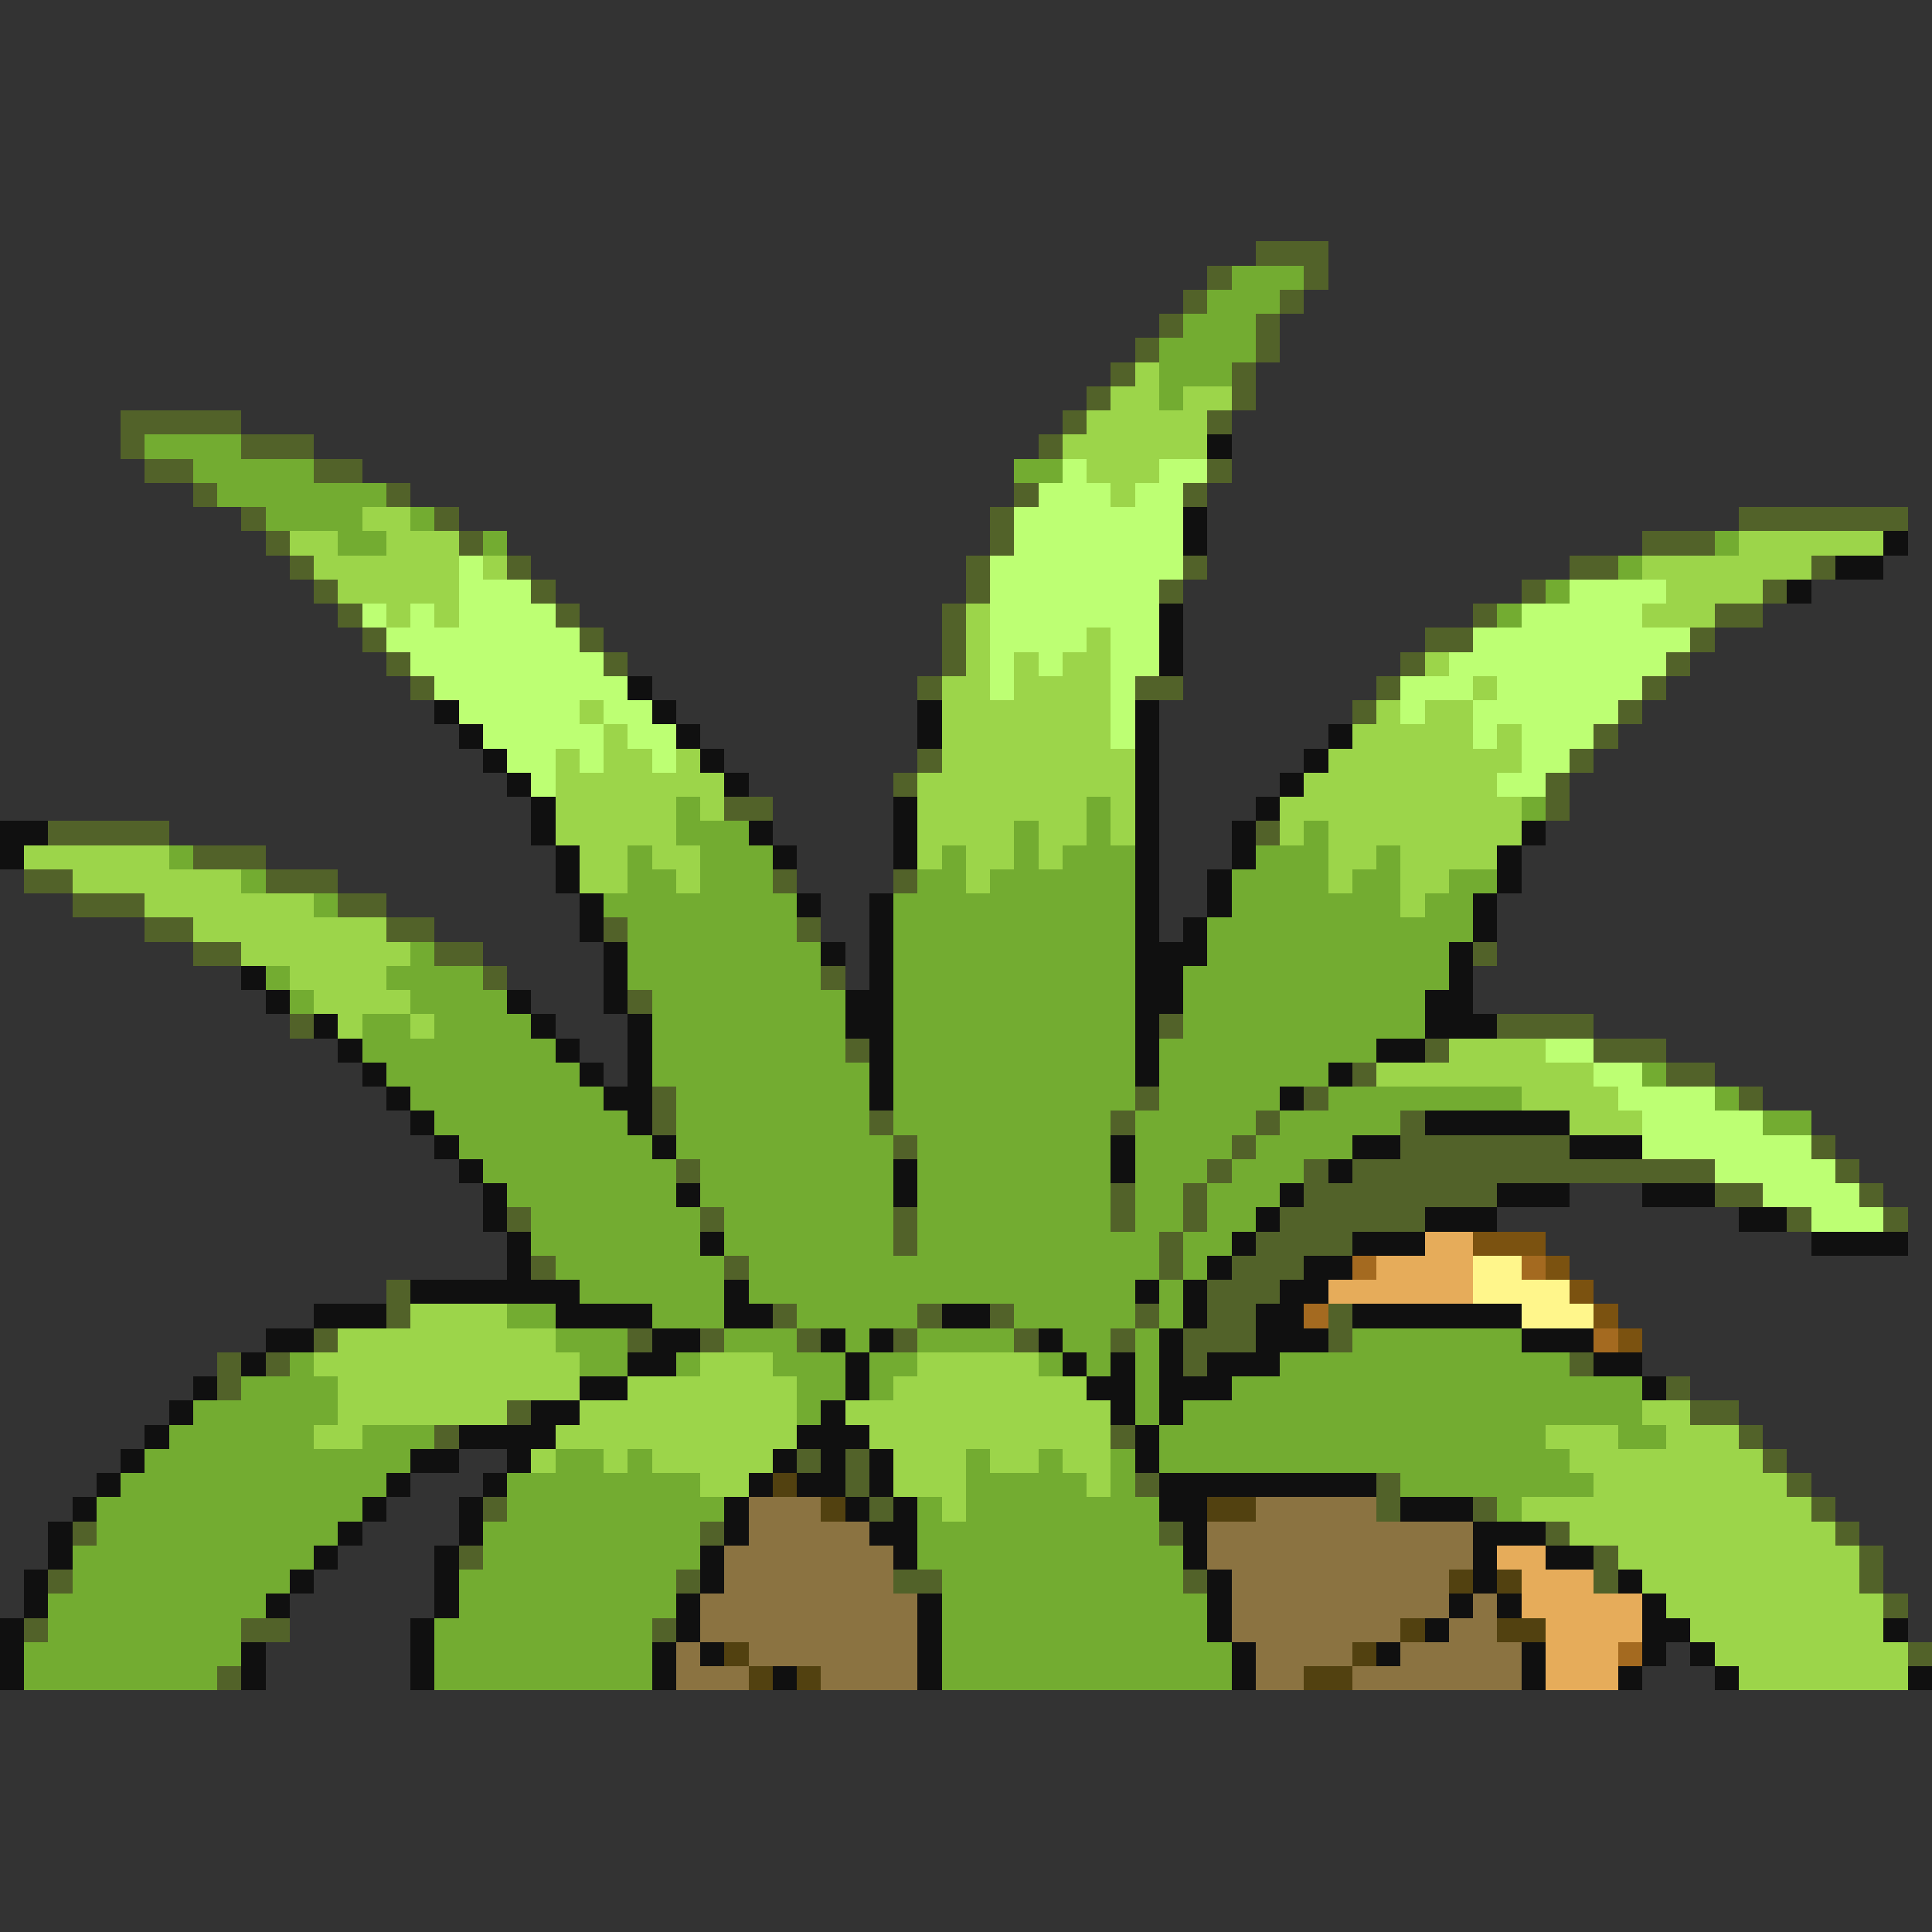 <svg xmlns="http://www.w3.org/2000/svg" viewBox="0 -0.5 80 80" shape-rendering="crispEdges">
<rect x="0" y="-0.5" width="80" height="80" fill="#333333" stroke="none"/>
<path stroke="#526229" d="M52 10h3M50 11h1M54 11h1M49 12h1M53 12h1M48 13h1M52 13h1M47 14h1M52 14h1M46 15h1M51 15h1M45 16h1M51 16h1M5 17h5M44 17h1M50 17h1M5 18h1M10 18h3M43 18h1M6 19h2M13 19h2M50 19h1M8 20h1M16 20h1M42 20h1M49 20h1M10 21h1M18 21h1M41 21h1M72 21h7M11 22h1M19 22h1M41 22h1M68 22h3M12 23h1M21 23h1M40 23h1M49 23h1M65 23h2M75 23h1M13 24h1M22 24h1M40 24h1M48 24h1M63 24h1M73 24h1M14 25h1M23 25h1M39 25h1M61 25h1M71 25h2M15 26h1M24 26h1M39 26h1M59 26h2M70 26h1M16 27h1M25 27h1M39 27h1M58 27h1M69 27h1M17 28h1M38 28h1M47 28h2M57 28h1M68 28h1M56 29h1M67 29h1M66 30h1M38 31h1M65 31h1M37 32h1M64 32h1M30 33h2M64 33h1M2 34h5M52 34h1M8 35h3M1 36h2M11 36h3M32 36h1M37 36h1M3 37h3M14 37h2M6 38h2M16 38h2M25 38h1M33 38h1M8 39h2M18 39h2M61 39h1M20 40h1M34 40h1M26 41h1M12 42h1M48 42h1M62 42h4M35 43h1M59 43h1M66 43h3M56 44h1M69 44h2M27 45h1M47 45h1M54 45h1M72 45h1M27 46h1M36 46h1M46 46h1M52 46h1M58 46h1M37 47h1M51 47h1M58 47h7M75 47h1M28 48h1M50 48h1M54 48h1M56 48h15M76 48h1M46 49h1M49 49h1M54 49h8M71 49h2M77 49h1M21 50h1M29 50h1M37 50h1M46 50h1M49 50h1M53 50h6M74 50h1M78 50h1M37 51h1M48 51h1M52 51h4M22 52h1M30 52h1M48 52h1M51 52h3M16 53h1M50 53h3M16 54h1M32 54h1M38 54h1M41 54h1M47 54h1M50 54h2M55 54h1M13 55h1M26 55h1M29 55h1M33 55h1M37 55h1M42 55h1M46 55h1M49 55h3M55 55h1M9 56h1M11 56h1M49 56h1M65 56h1M9 57h1M69 57h1M21 58h1M70 58h2M18 59h1M46 59h1M72 59h1M33 60h1M35 60h1M73 60h1M35 61h1M47 61h1M57 61h1M74 61h1M20 62h1M36 62h1M57 62h1M61 62h1M75 62h1M3 63h1M29 63h1M48 63h1M64 63h1M76 63h1M19 64h1M66 64h1M77 64h1M2 65h1M28 65h1M37 65h2M49 65h1M66 65h1M77 65h1M78 66h1M1 67h1M10 67h2M27 67h1M79 68h1M9 69h1" />
<path stroke="#73ac31" d="M51 11h3M50 12h3M49 13h3M48 14h4M48 15h3M48 16h1M6 18h4M8 19h5M42 19h2M9 20h7M11 21h4M17 21h1M14 22h2M20 22h1M71 22h1M67 23h1M64 24h1M62 25h1M28 33h1M45 33h1M63 33h1M28 34h3M42 34h1M45 34h1M54 34h1M7 35h1M26 35h1M29 35h3M39 35h1M42 35h1M44 35h3M52 35h3M57 35h1M10 36h1M26 36h2M29 36h3M38 36h2M41 36h6M51 36h4M56 36h2M60 36h2M13 37h1M25 37h8M37 37h10M51 37h7M59 37h2M26 38h7M37 38h10M50 38h11M17 39h1M26 39h8M37 39h10M50 39h10M11 40h1M16 40h4M26 40h8M37 40h10M49 40h11M12 41h1M17 41h4M27 41h8M37 41h10M49 41h10M15 42h2M18 42h4M27 42h8M37 42h10M49 42h10M15 43h8M27 43h8M37 43h10M48 43h9M16 44h8M27 44h9M37 44h10M48 44h7M68 44h1M17 45h8M28 45h8M37 45h10M48 45h5M55 45h8M71 45h1M18 46h8M28 46h8M37 46h9M47 46h5M53 46h5M73 46h2M19 47h8M28 47h9M38 47h8M47 47h4M52 47h4M20 48h8M29 48h8M38 48h8M47 48h3M51 48h3M21 49h7M29 49h8M38 49h8M47 49h2M50 49h3M22 50h7M30 50h7M38 50h8M47 50h2M50 50h2M22 51h7M30 51h7M38 51h10M49 51h2M23 52h7M31 52h17M49 52h1M24 53h6M31 53h16M48 53h1M21 54h2M27 54h3M33 54h5M42 54h5M48 54h1M23 55h3M30 55h3M35 55h1M38 55h4M44 55h2M47 55h1M56 55h7M12 56h1M24 56h2M28 56h1M32 56h3M36 56h2M43 56h1M45 56h1M47 56h1M53 56h12M10 57h4M33 57h2M36 57h1M47 57h1M51 57h17M8 58h6M33 58h1M47 58h1M49 58h19M7 59h6M15 59h3M48 59h16M67 59h2M6 60h11M23 60h2M26 60h1M40 60h1M43 60h1M46 60h1M48 60h17M5 61h11M21 61h8M40 61h5M46 61h1M58 61h8M4 62h11M21 62h9M38 62h1M40 62h8M62 62h1M4 63h10M20 63h9M38 63h10M3 64h10M20 64h9M38 64h11M3 65h9M19 65h9M39 65h10M2 66h9M19 66h9M39 66h11M2 67h8M18 67h9M39 67h11M1 68h9M18 68h9M39 68h12M1 69h8M18 69h9M39 69h12" />
<path stroke="#9cd54a" d="M47 15h1M46 16h2M49 16h2M45 17h5M44 18h6M45 19h3M46 20h1M15 21h2M12 22h2M16 22h3M72 22h6M13 23h6M20 23h1M68 23h7M14 24h5M69 24h4M16 25h1M18 25h1M40 25h1M68 25h3M40 26h1M45 26h1M40 27h1M42 27h1M44 27h2M59 27h1M39 28h2M42 28h4M61 28h1M24 29h1M39 29h7M57 29h1M59 29h2M25 30h1M39 30h7M56 30h5M62 30h1M23 31h1M25 31h2M28 31h1M39 31h8M55 31h8M23 32h7M38 32h9M54 32h8M23 33h5M29 33h1M38 33h7M46 33h1M53 33h10M23 34h5M38 34h4M43 34h2M46 34h1M53 34h1M55 34h8M1 35h6M24 35h2M27 35h2M38 35h1M40 35h2M43 35h1M55 35h2M58 35h4M3 36h7M24 36h2M28 36h1M40 36h1M55 36h1M58 36h2M6 37h7M58 37h1M8 38h8M10 39h7M12 40h4M13 41h4M14 42h1M17 42h1M60 43h4M57 44h9M63 45h4M65 46h3M17 54h4M14 55h9M13 56h11M29 56h3M38 56h5M14 57h10M26 57h7M37 57h8M14 58h7M24 58h9M35 58h11M68 58h2M13 59h2M23 59h10M36 59h10M64 59h3M69 59h3M22 60h1M25 60h1M27 60h5M37 60h3M41 60h2M44 60h2M65 60h8M29 61h2M37 61h3M45 61h1M66 61h8M39 62h1M63 62h12M65 63h11M67 64h10M68 65h9M69 66h9M70 67h8M71 68h8M72 69h7" />
<path stroke="#101010" d="M50 18h1M49 21h1M49 22h1M78 22h1M76 23h2M74 24h1M48 25h1M48 26h1M48 27h1M26 28h1M18 29h1M27 29h1M38 29h1M47 29h1M19 30h1M28 30h1M38 30h1M47 30h1M55 30h1M20 31h1M29 31h1M47 31h1M54 31h1M21 32h1M30 32h1M47 32h1M53 32h1M22 33h1M37 33h1M47 33h1M52 33h1M0 34h2M22 34h1M31 34h1M37 34h1M47 34h1M51 34h1M63 34h1M0 35h1M23 35h1M32 35h1M37 35h1M47 35h1M51 35h1M62 35h1M23 36h1M47 36h1M50 36h1M62 36h1M24 37h1M33 37h1M36 37h1M47 37h1M50 37h1M61 37h1M24 38h1M36 38h1M47 38h1M49 38h1M61 38h1M25 39h1M34 39h1M36 39h1M47 39h3M60 39h1M10 40h1M25 40h1M36 40h1M47 40h2M60 40h1M11 41h1M21 41h1M25 41h1M35 41h2M47 41h2M59 41h2M13 42h1M22 42h1M26 42h1M35 42h2M47 42h1M59 42h3M14 43h1M23 43h1M26 43h1M36 43h1M47 43h1M57 43h2M15 44h1M24 44h1M26 44h1M36 44h1M47 44h1M55 44h1M16 45h1M25 45h2M36 45h1M53 45h1M17 46h1M26 46h1M59 46h6M18 47h1M27 47h1M46 47h1M56 47h2M65 47h3M19 48h1M37 48h1M46 48h1M55 48h1M20 49h1M28 49h1M37 49h1M53 49h1M62 49h3M68 49h3M20 50h1M52 50h1M59 50h3M72 50h2M21 51h1M29 51h1M51 51h1M56 51h3M75 51h4M21 52h1M50 52h1M54 52h2M17 53h7M30 53h1M47 53h1M49 53h1M53 53h2M13 54h3M23 54h4M30 54h2M39 54h2M49 54h1M52 54h2M56 54h7M11 55h2M27 55h2M34 55h1M36 55h1M43 55h1M48 55h1M52 55h3M63 55h3M10 56h1M26 56h2M35 56h1M44 56h1M46 56h1M48 56h1M50 56h3M66 56h2M8 57h1M24 57h2M35 57h1M45 57h2M48 57h3M68 57h1M7 58h1M22 58h2M34 58h1M46 58h1M48 58h1M6 59h1M19 59h4M33 59h3M47 59h1M5 60h1M17 60h2M21 60h1M32 60h1M34 60h1M36 60h1M47 60h1M4 61h1M16 61h1M20 61h1M31 61h1M33 61h2M36 61h1M48 61h9M3 62h1M15 62h1M19 62h1M30 62h1M35 62h1M37 62h1M48 62h2M58 62h3M2 63h1M14 63h1M19 63h1M30 63h1M36 63h2M49 63h1M61 63h3M2 64h1M13 64h1M18 64h1M29 64h1M37 64h1M49 64h1M61 64h1M64 64h2M1 65h1M12 65h1M18 65h1M29 65h1M50 65h1M61 65h1M67 65h1M1 66h1M11 66h1M18 66h1M28 66h1M38 66h1M50 66h1M60 66h1M62 66h1M68 66h1M0 67h1M17 67h1M28 67h1M38 67h1M50 67h1M59 67h1M68 67h2M78 67h1M0 68h1M10 68h1M17 68h1M27 68h1M29 68h1M38 68h1M51 68h1M57 68h1M63 68h1M68 68h1M70 68h1M0 69h1M10 69h1M17 69h1M27 69h1M32 69h1M38 69h1M51 69h1M63 69h1M67 69h1M71 69h1M79 69h1" />
<path stroke="#bdff73" d="M44 19h1M48 19h2M43 20h3M47 20h2M42 21h7M42 22h7M19 23h1M41 23h8M19 24h3M41 24h7M65 24h4M15 25h1M17 25h1M19 25h4M41 25h7M63 25h5M16 26h8M41 26h4M46 26h2M61 26h9M17 27h8M41 27h1M43 27h1M46 27h2M60 27h9M18 28h8M41 28h1M46 28h1M58 28h3M62 28h6M19 29h5M25 29h2M46 29h1M58 29h1M61 29h6M20 30h5M26 30h2M46 30h1M61 30h1M63 30h3M21 31h2M24 31h1M27 31h1M63 31h2M22 32h1M62 32h2M64 43h2M66 44h2M67 45h4M68 46h5M68 47h7M71 48h5M73 49h4M75 50h3" />
<path stroke="#e6ac5a" d="M59 51h2M57 52h4M55 53h6M62 64h2M63 65h3M63 66h5M64 67h4M64 68h3M64 69h3" />
<path stroke="#7b5210" d="M61 51h3M64 52h1M65 53h1M66 54h1M67 55h1" />
<path stroke="#a46a20" d="M56 52h1M63 52h1M54 54h1M66 55h1M67 68h1" />
<path stroke="#fff68b" d="M61 52h2M61 53h4M63 54h3" />
<path stroke="#524110" d="M32 61h1M34 62h1M50 62h2M60 65h1M62 65h1M58 67h1M62 67h2M30 68h1M56 68h1M31 69h1M33 69h1M54 69h2" />
<path stroke="#8b7341" d="M31 62h3M52 62h5M31 63h5M50 63h11M30 64h7M50 64h11M30 65h7M51 65h9M29 66h9M51 66h9M61 66h1M29 67h9M51 67h7M60 67h2M28 68h1M31 68h7M52 68h4M58 68h5M28 69h3M34 69h4M52 69h2M56 69h7" />
</svg>